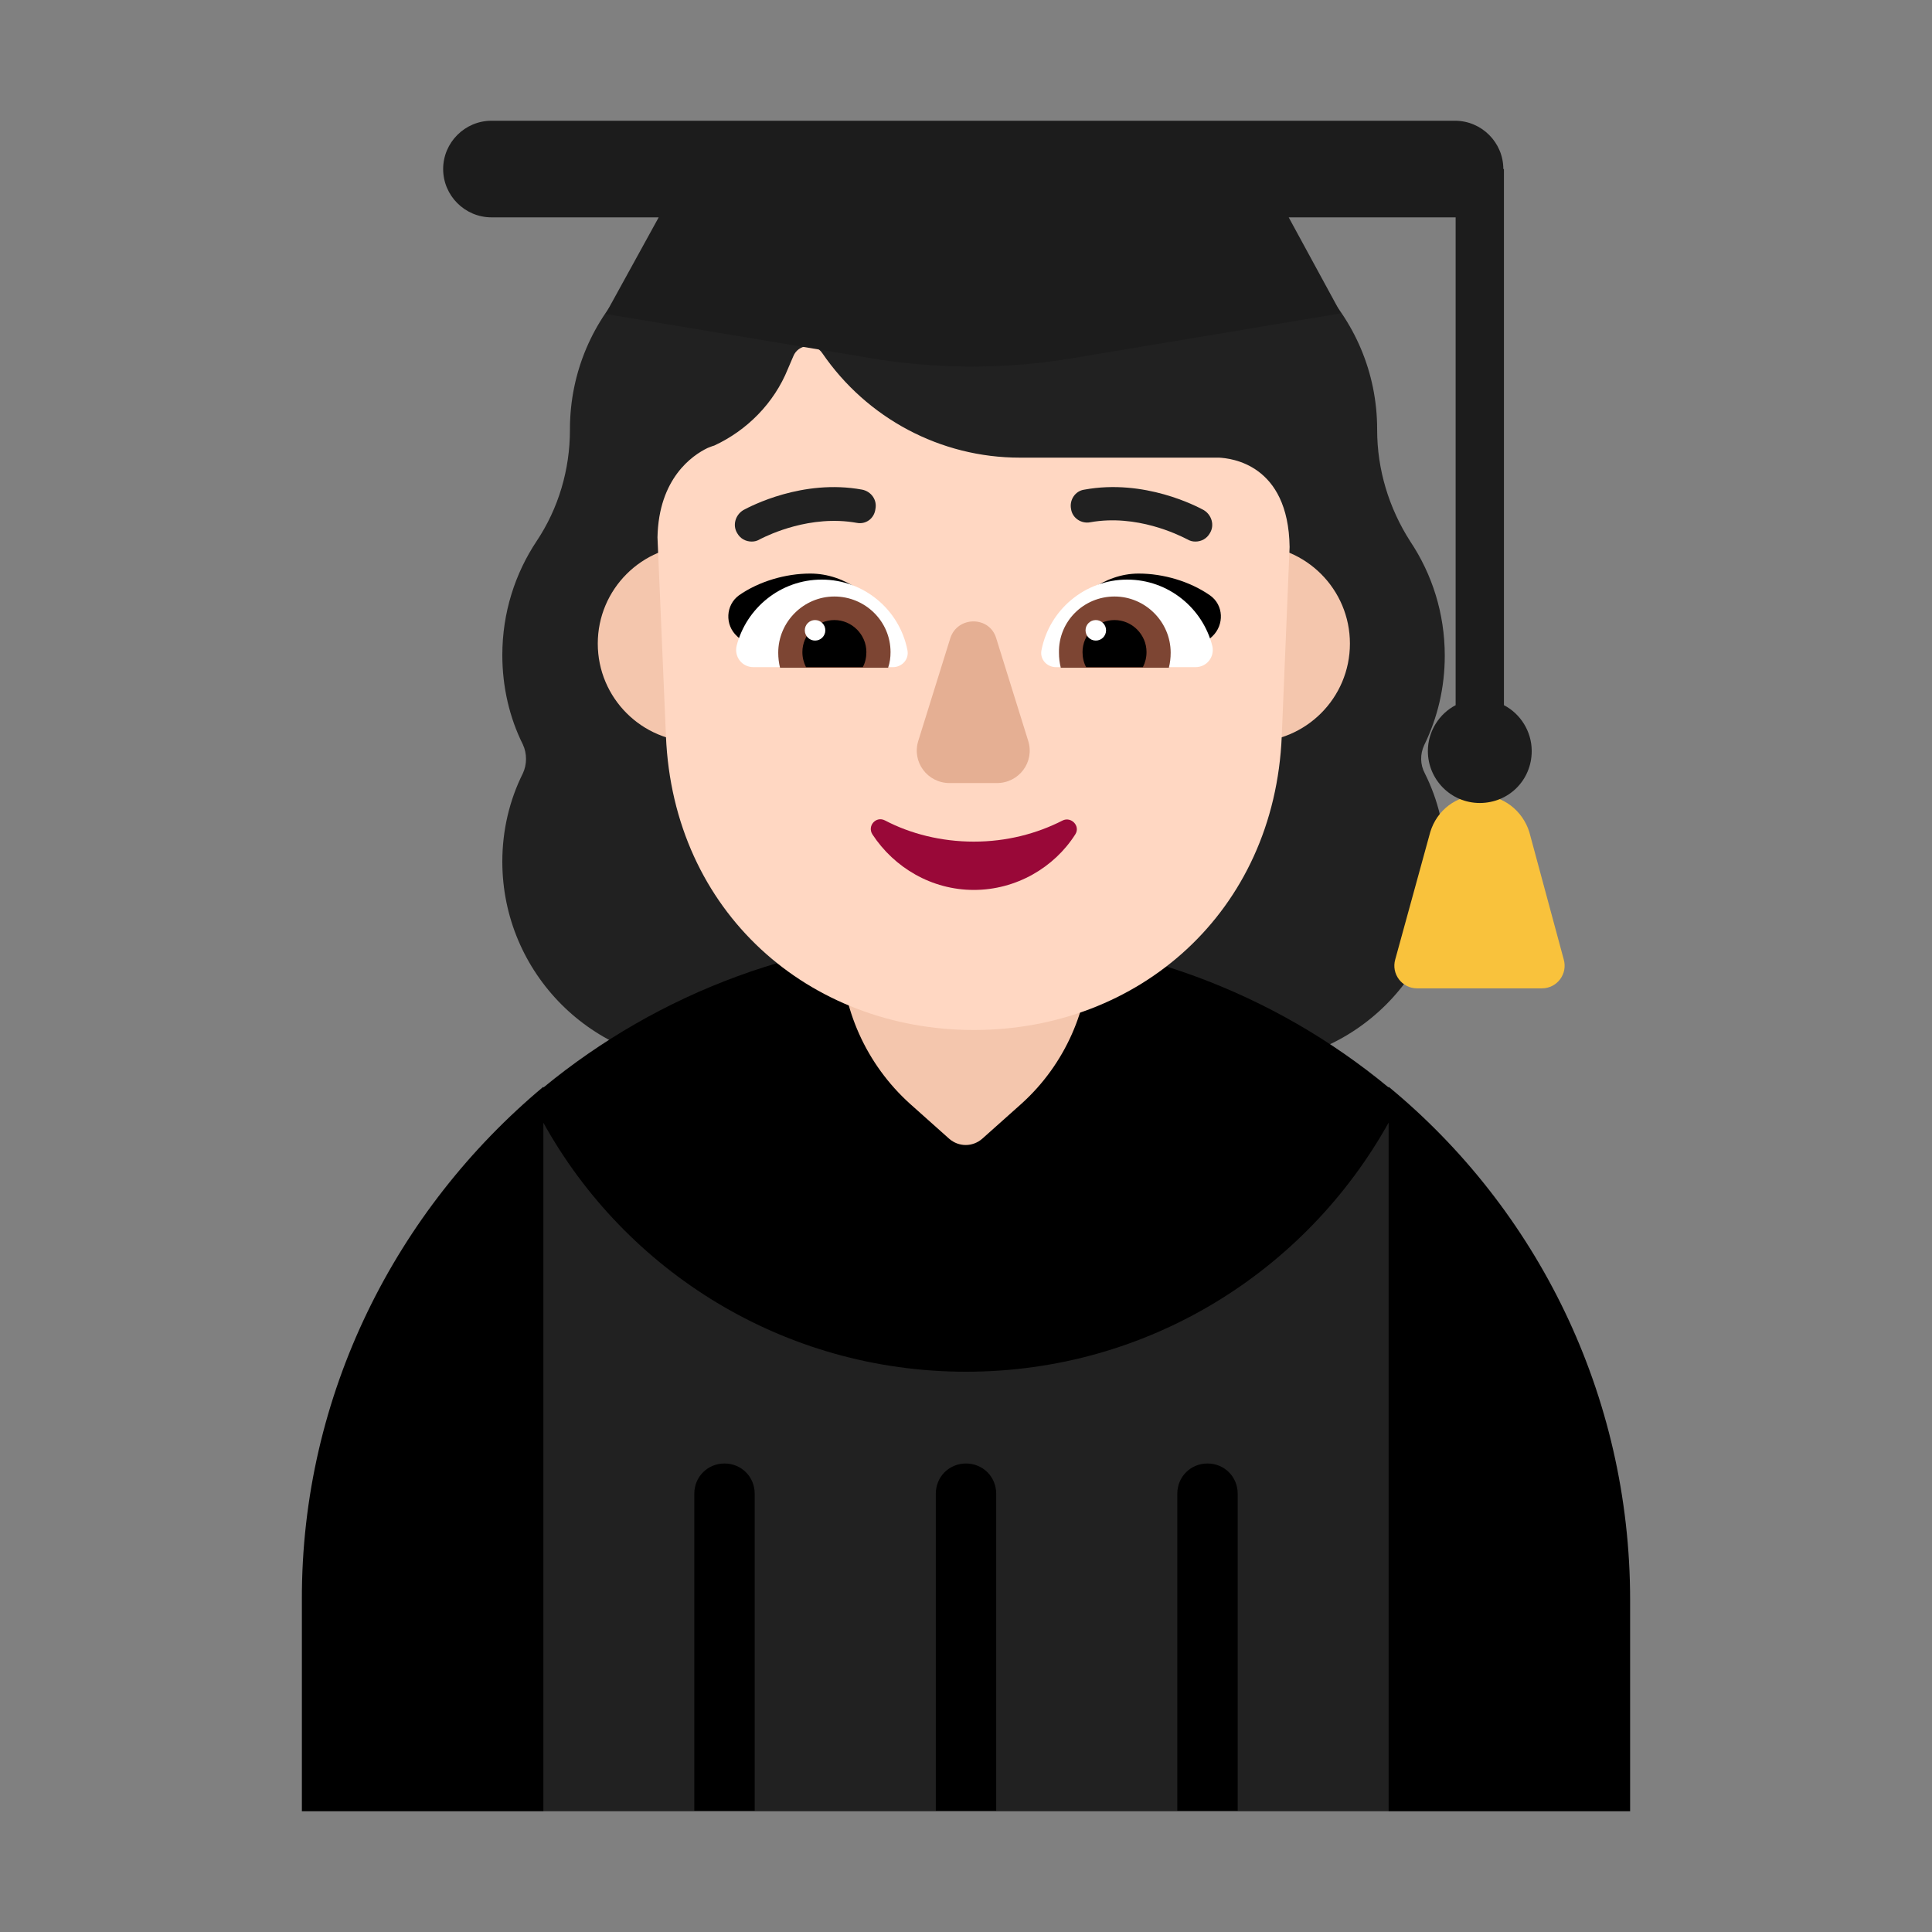<svg fill="none" height="32" viewBox="0 0 32 32" width="32" xmlns="http://www.w3.org/2000/svg"><rect x="0" y="0" width="32" height="32" fill="#808080" stroke="none"/><path d="m23.59 12.34c.22-.45.34-.95.34-1.48 0-.7-.21-1.35-.57-1.89-.36-.56-.55-1.2-.55-1.85v-.01c0-1.89-1.53-3.43-3.43-3.43-.19 0-.36-.09-.47-.24-.62-.87-1.64-1.43-2.79-1.43s-2.17.57-2.79 1.43c-.1.15-.28.24-.46.24-1.89 0-3.43 1.53-3.43 3.43v.01c0 .66-.19 1.3-.55 1.84s-.57 1.19-.57 1.89c0 .53.12 1.04.34 1.48.07.15.07.33 0 .48-.22.44-.34.94-.34 1.46 0 1.85 1.5 3.35 3.35 3.35h8.92c1.85 0 3.35-1.5 3.35-3.35 0-.53-.12-1.02-.34-1.46-.08-.15-.08-.32-.01-.47z" fill="#212121"/><path d="m11.412 16.5h9.175c-1.396-.642-2.949-1-4.587-1-1.637 0-3.192.358-4.588 1z" fill="#212121"/><path d="m23 18.5h-14l-2 5.5 2 6h14l2-6z" fill="#212121"/><g fill="#000"><path d="m23 30v-11.406c-1.37 2.46-3.982 4.126-7 4.126-3.017 0-5.638-1.665-7-4.124v11.404h-4v-3.5c-.01-3.41 1.57-6.47 4-8.5v.013c1.901-1.565 4.339-2.513 7-2.513 2.661 0 5.099.939 7 2.512v-.012c2.45 2.02 4 5.09 4 8.5v3.5z"/><path d="m12.5 29.99v-5.25c0-.28-.22-.5-.5-.5s-.5.22-.5.5v5.25z"/><path d="m16.5 29.99v-5.25c0-.28-.22-.5-.5-.5s-.5.22-.5.5v5.25z"/><path d="m20.5 29.99v-5.25c0-.28-.22-.5-.5-.5s-.5.22-.5.5v5.25z"/></g><path d="m16.92 18.28-.65.58c-.16.14-.39.14-.55 0l-.65-.58c-.72-.65-1.14-1.58-1.14-2.55v-3.09c0-1.14.92-2.06 2.06-2.06s2.06.92 2.06 2.06v3.09c0 .97-.41 1.9-1.13 2.55z" fill="#f4c6ad"/><path d="m13.161 10.66c0 .9-.73 1.63-1.63 1.63-.9 0-1.63-.73-1.63-1.63 0-.9.73-1.63 1.63-1.63.9 0 1.63.73 1.63 1.63z" fill="#f4c6ad"/><path d="m22.359 10.66c0 .9-.73 1.63-1.63 1.63-.9 0-1.63-.73-1.63-1.63 0-.9.73-1.63 1.63-1.63.9 0 1.63.73 1.63 1.63z" fill="#f4c6ad"/><path d="m20.19 7.58h-3.3c-1.31 0-2.53-.65-3.27-1.73-.12-.18-.4-.15-.48.05l-.09.21c-.23.57-.68 1.02-1.22 1.27-.04.01-.08.03-.11.04-.25.12-.81.5-.83 1.48l.14 3.29c.12 2.92 2.37 4.87 5.1 4.87s4.98-1.95 5.1-4.87l.13-3.13c-.02-1.38-.98-1.47-1.17-1.48z" fill="#ffd7c2"/><path d="m16.13 13.94c-.54 0-1.05-.13-1.47-.35-.15-.08-.3.09-.21.23.36.55.98.92 1.68.92s1.33-.37 1.68-.92c.09-.14-.07-.3-.21-.23-.43.22-.93.35-1.47.35z" fill="#990838"/><path d="m15.74 10.57-.53 1.7c-.11.35.15.7.52.7h.78c.37 0 .63-.35.52-.7l-.53-1.7c-.11-.37-.64-.37-.76 0z" fill="#e5af93"/><path d="m13.42 9.5c.59 0 1.07.4 1.37.86-.254.078-.501.148-.745.217-.446.127-.882.251-1.335.413l-.5-.45c-.21-.19-.19-.52.03-.68.33-.23.77-.36 1.18-.36z" fill="#000"/><path d="m18.86 9.5c-.58 0-1.06.41-1.36.86.267.083.527.157.786.231.428.122.851.243 1.294.399l.5-.45c.2-.19.19-.52-.04-.68-.33-.23-.77-.36-1.18-.36z" fill="#000"/><path d="m12.2 10.7c.16-.63.73-1.1 1.41-1.1.7 0 1.29.5 1.42 1.17.03.15-.09.28-.24.28h-2.31c-.19 0-.32-.17-.28-.35z" fill="#fff"/><path d="m20.08 10.7c-.16-.63-.73-1.1-1.41-1.1-.7 0-1.29.5-1.42 1.17-.03.15.09.28.24.28h2.31c.19 0 .32-.17.28-.35z" fill="#fff"/><path d="m12.89 10.81c0-.51.42-.93.93-.93s.93.41.93.92c0 .09-.01.17-.04.26h-1.79c-.02-.08-.03-.16-.03-.25z" fill="#7d4533"/><path d="m19.39 10.81c0-.51-.42-.93-.93-.93s-.93.41-.92.93c0 .09.01.17.03.25h1.79c.02-.08.03-.16.03-.25z" fill="#7d4533"/><path d="m13.82 10.27c.29 0 .53.24.53.53 0 .09-.02.18-.06.25h-.94c-.04-.08-.06-.16-.06-.25 0-.29.24-.53.53-.53z" fill="#000"/><path d="m18.46 10.27c-.29 0-.53.24-.53.53 0 .09.02.18.06.25h.94c.04-.08.06-.16.06-.25 0-.29-.24-.53-.53-.53z" fill="#000"/><path d="m13.67 10.44c0 .094-.076.17-.17.17s-.17-.076-.17-.17.076-.17.17-.17.17.076.17.17z" fill="#fff"/><path d="m18.32 10.44c0 .094-.076.17-.17.17s-.17-.076-.17-.17.076-.17.17-.17.17.076.17.17z" fill="#fff"/><path d="m19.66 8.93c.05.03.09.04.14.04.1 0 .19-.05.24-.14.08-.13.03-.3-.1-.38 0 0-.005-.002-.009-.005-.103-.055-.973-.518-1.971-.335-.15.02-.25.17-.22.32.02.15.17.25.32.22.768-.137 1.461.211 1.581.271.011.006.018.009.018.009z" fill="#212121"/><path d="m12.21 8.83c.05.09.14.14.24.14.05 0 .09-.01.14-.04 0 0 .007-.003.018-.009.12-.059.813-.399 1.582-.261.15.03.29-.07.31-.23.03-.15-.07-.29-.22-.32-.989-.182-1.857.28-1.961.335-.004.002-.009.005-.009.005-.13.08-.18.25-.1.38z" fill="#212121"/><path d="m25.33 13.78c-.11-.35-.43-.61-.82-.61s-.71.25-.82.61l-.58 2.11c-.07.24.11.48.36.48h2.07c.25 0 .43-.24.36-.48z" fill="#f9c23c"/><path d="m21.345 3.6h2.765v8.08c-.27.14-.46.43-.46.76 0 .47.38.86.86.86s.86-.38.86-.86c0-.33-.19-.62-.46-.76v-8.88l-.01 0c0-.44-.36-.8-.8-.8h-15.96c-.44 0-.8.36-.8.8s.36.8.8.8h2.77l-.88 1.6 4.56.76c1.02.15 2.05.15 3.07-.01l4.55-.76z" fill="#1c1c1c"/></svg>